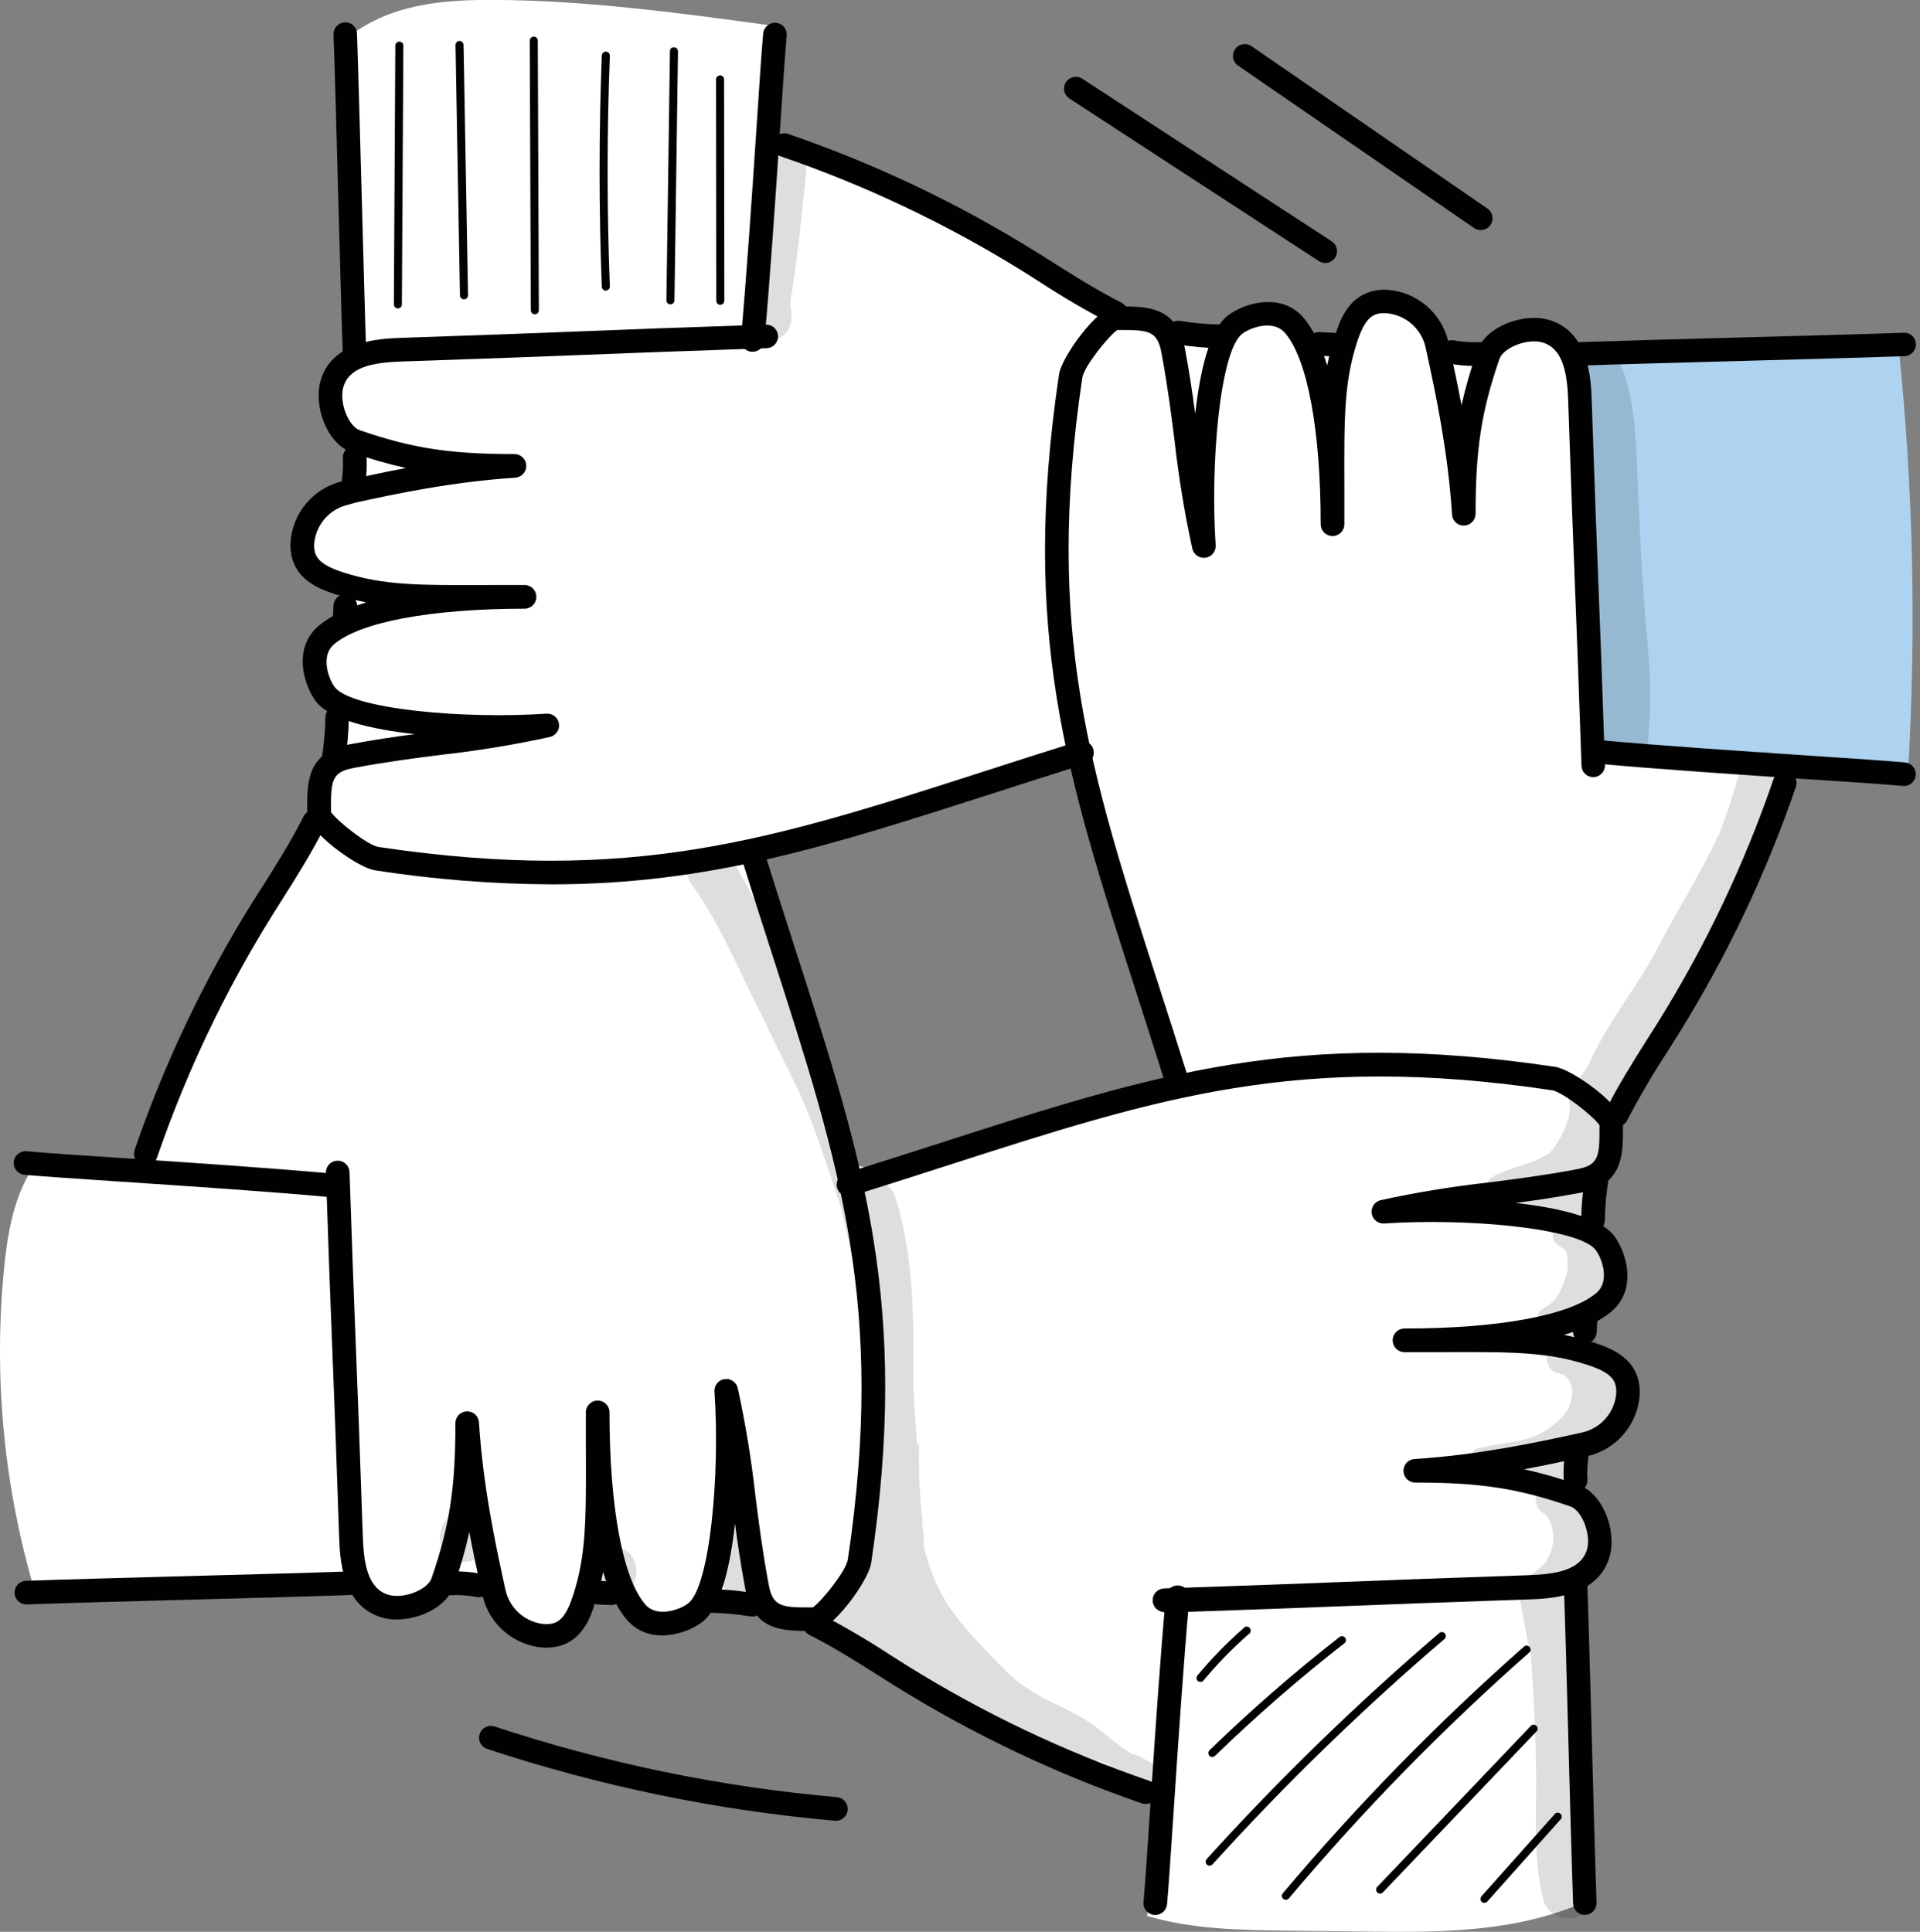 <svg width="477" height="480" viewBox="0 0 477 480" fill="none" xmlns="http://www.w3.org/2000/svg">
<rect x="0" y="0" width="477" height="480" fill="#808080" stroke="none"/>
<g clip-path="url(#clip0_206_3567)">
<path d="M394.29 334.35C392.29 331.87 393.87 328.12 396.02 325.78C398.17 323.44 401.02 321.35 401.68 318.24C402.77 313.37 398.2 309.24 394.14 306.33C394.72 300.99 395.39 295.41 398.36 290.93C399.36 289.43 400.62 288.04 401.15 286.32C402.15 283.27 400.55 280.06 400.42 275.98C422.42 253.04 433.08 221.81 442.96 192.23C434.7 191.87 426.65 188.5 418.42 189.23C416.34 189.42 414.29 189.86 412.21 189.89C407.21 189.95 402.28 187.53 396.89 187.51C392.89 155.32 395.78 122.51 390.34 90.51C389.99 88.51 389.57 86.36 388.21 84.81C387.132 83.668 385.74 82.871 384.21 82.52C381.318 81.856 378.286 82.221 375.635 83.554C372.984 84.887 370.882 87.103 369.69 89.82C365.555 89.179 361.389 88.752 357.21 88.54C356.39 82.54 351.66 76.98 345.66 76.34C339.66 75.7 333.44 81.17 334.49 86.82L322.94 85.5C323.06 84.473 322.911 83.432 322.51 82.479C322.109 81.526 321.468 80.692 320.65 80.06C318.992 78.803 316.98 78.103 314.9 78.06C310.7 77.82 306.05 79.82 304.65 83.82C300.375 83.181 296.047 82.97 291.73 83.19C288.18 79.13 282.1 77.49 276.04 77.95C250.121 59.681 221.454 45.661 191.12 36.42C190.408 26.407 190.807 16.345 192.31 6.42C169.05 3.25 145.71 0.06 122.23 -0.03C109.82 -0.03 96.73 0.97 86.01 9.6C84.029 35.988 84.417 62.501 87.17 88.82C83.48 91.29 80.8 95.47 80.83 99.91C80.86 104.35 83.99 108.77 88.35 109.63C87.684 113.553 87.506 117.543 87.82 121.51C82.49 121.88 78.26 126.37 76.06 131.25C74.44 134.82 73.83 139.53 76.66 142.25C79.25 144.72 83.39 144.3 86.51 145.65L85.67 155.1C83.637 155.877 81.871 157.225 80.584 158.98C79.297 160.736 78.543 162.825 78.413 164.998C78.284 167.171 78.783 169.335 79.852 171.232C80.921 173.128 82.514 174.676 84.44 175.69C83.657 180.083 83.273 184.538 83.29 189C79.42 193.06 77.84 199.16 78.68 205.74C59.84 230.931 45.514 259.2 36.34 289.29C26.73 289.86 17.11 290.42 7.25 291.62C3.14 298.77 1.8 307.15 0.99 315.36C-1.619 342.151 0.941 369.194 8.53 395.02L88.44 393.08C89.492 395.065 91.071 396.721 93.004 397.866C94.937 399.011 97.149 399.6 99.395 399.568C101.641 399.536 103.835 398.884 105.735 397.684C107.634 396.485 109.165 394.784 110.16 392.77C113.53 394.153 117.221 394.559 120.81 393.94C121.114 397.15 122.539 400.15 124.836 402.414C127.133 404.677 130.153 406.058 133.368 406.315C136.582 406.572 139.784 405.687 142.41 403.817C145.037 401.947 146.921 399.211 147.73 396.09L154.73 395.91C155.5 398.208 156.924 400.232 158.827 401.733C160.73 403.234 163.03 404.146 165.445 404.359C167.859 404.571 170.284 404.074 172.42 402.928C174.556 401.783 176.311 400.039 177.47 397.91C182.995 398.342 188.401 399.743 193.44 402.05C196.16 403.31 199.82 404.66 201.44 401.96C229.2 419.38 257.35 436.96 288.22 447.14C287.983 456.857 286.892 466.534 284.96 476.06C296.3 479.42 308.3 479.58 320.13 479.72L339.28 479.94C357.67 480.15 376.59 480.27 394.12 472.4C394.12 472.4 390.34 392.97 391.26 391.61C394.47 388.17 397.93 383.76 396.55 379.27C395.17 374.78 389.55 372.36 389.13 367.73C388.83 364.13 391.95 361.2 395.07 359.37C398.19 357.54 401.77 356.02 403.58 352.9C405.51 349.58 404.82 345.22 402.77 341.97C400.72 338.72 397.54 336.4 394.29 334.35ZM285.75 270.57C280.51 271.94 275.22 273.23 269.97 274.57C264.72 275.91 259.84 277.8 254.81 279.43C244.44 282.82 234.04 286.19 223.54 289.2C222.847 289.43 222.111 289.499 221.387 289.404C220.663 289.309 219.97 289.051 219.36 288.65C216.63 290.94 211.63 290.65 210.41 286.21C203.99 262.71 196.93 239.34 187.53 216.84C186.61 214.64 188.13 211.78 190.04 210.67C191.013 210.096 192.148 209.857 193.27 209.99C193.656 209.641 194.118 209.387 194.62 209.25C205.62 205.98 216.53 202.41 227.56 199.25C233.12 197.65 238.66 196.03 244.23 194.51C246.23 193.96 248.37 193.36 250.5 192.82L256.77 189.93C257.537 189.385 258.409 189.003 259.33 188.81C260.273 188.607 261.253 188.664 262.166 188.976C263.078 189.288 263.889 189.842 264.51 190.58C264.987 190.513 265.472 190.536 265.94 190.65C266.78 190.903 267.495 191.464 267.94 192.22C268.122 192.559 268.254 192.923 268.33 193.3L268.4 193.39C269.088 193.399 269.75 193.655 270.265 194.113C270.779 194.57 271.111 195.197 271.2 195.88C275.615 217.573 281.727 238.885 289.48 259.62C289.699 260.133 289.745 260.704 289.609 261.246C289.474 261.788 289.165 262.27 288.73 262.62C290.31 265.42 289.5 269.59 285.75 270.57Z" fill="white"/>
<path d="M301.18 436.57C301.05 436.573 300.92 436.549 300.799 436.499C300.679 436.449 300.57 436.374 300.48 436.28C300.3 436.094 300.199 435.844 300.199 435.585C300.199 435.326 300.3 435.076 300.48 434.89C310.783 424.906 321.612 415.479 332.92 406.65C333.127 406.542 333.366 406.511 333.594 406.56C333.822 406.61 334.026 406.738 334.169 406.922C334.313 407.106 334.388 407.335 334.381 407.568C334.373 407.802 334.285 408.025 334.13 408.2C322.872 416.982 312.093 426.362 301.84 436.3C301.661 436.468 301.426 436.564 301.18 436.57Z" fill="#010101"/>
<path d="M300.5 463.57C300.26 463.567 300.03 463.479 299.85 463.32C299.66 463.143 299.547 462.899 299.533 462.639C299.52 462.38 299.609 462.125 299.78 461.93C317.872 441.963 337.218 423.168 357.7 405.66C357.902 405.544 358.138 405.503 358.367 405.542C358.596 405.581 358.804 405.7 358.956 405.876C359.107 406.052 359.193 406.276 359.197 406.509C359.202 406.741 359.125 406.968 358.98 407.15C338.553 424.598 319.263 443.337 301.23 463.25C301.137 463.351 301.024 463.431 300.898 463.486C300.773 463.541 300.637 463.57 300.5 463.57Z" fill="#010101"/>
<path d="M319.44 472.06C319.21 472.058 318.987 471.977 318.81 471.83C318.616 471.66 318.495 471.421 318.472 471.164C318.45 470.907 318.528 470.651 318.69 470.45C337.158 448.514 357.233 427.984 378.75 409.03C378.95 408.913 379.184 408.869 379.413 408.905C379.642 408.942 379.851 409.057 380.004 409.23C380.158 409.404 380.246 409.626 380.255 409.857C380.263 410.089 380.191 410.316 380.05 410.5C358.603 429.39 338.594 449.854 320.19 471.72C320.096 471.827 319.981 471.912 319.852 471.971C319.722 472.029 319.582 472.06 319.44 472.06Z" fill="#010101"/>
<path d="M342.83 470.53C342.643 470.521 342.463 470.459 342.309 470.353C342.155 470.246 342.034 470.098 341.96 469.926C341.886 469.755 341.862 469.565 341.89 469.38C341.919 469.195 341.998 469.022 342.12 468.88L380.44 428.72C380.629 428.588 380.858 428.526 381.087 428.543C381.317 428.561 381.534 428.657 381.701 428.816C381.868 428.974 381.975 429.186 382.004 429.414C382.033 429.643 381.982 429.875 381.86 430.07L343.54 470.23C343.447 470.325 343.337 470.4 343.215 470.451C343.093 470.503 342.962 470.529 342.83 470.53Z" fill="#010101"/>
<path d="M368.77 472.82C368.53 472.817 368.3 472.729 368.12 472.57C367.932 472.395 367.818 472.153 367.803 471.896C367.788 471.639 367.873 471.386 368.04 471.19L386.12 450.91C386.193 450.78 386.295 450.668 386.417 450.583C386.54 450.497 386.68 450.44 386.827 450.416C386.974 450.391 387.125 450.4 387.268 450.442C387.412 450.483 387.544 450.556 387.655 450.655C387.767 450.755 387.855 450.878 387.913 451.015C387.97 451.153 387.997 451.302 387.989 451.451C387.982 451.6 387.942 451.745 387.871 451.877C387.8 452.008 387.701 452.122 387.58 452.21L369.5 472.49C369.408 472.592 369.295 472.675 369.17 472.731C369.044 472.788 368.908 472.818 368.77 472.82Z" fill="#010101"/>
<path d="M298.24 417.92C298.011 417.921 297.789 417.843 297.61 417.7C297.414 417.531 297.291 417.293 297.267 417.036C297.243 416.779 297.319 416.522 297.48 416.32C300.973 412.107 304.799 408.181 308.92 404.58C309.008 404.458 309.123 404.358 309.256 404.287C309.388 404.216 309.535 404.175 309.685 404.169C309.835 404.162 309.985 404.19 310.123 404.249C310.261 404.308 310.384 404.398 310.483 404.511C310.582 404.625 310.654 404.759 310.693 404.904C310.733 405.049 310.74 405.201 310.712 405.349C310.685 405.497 310.625 405.637 310.536 405.758C310.448 405.879 310.333 405.979 310.2 406.05C306.165 409.588 302.417 413.44 298.99 417.57C298.897 417.678 298.782 417.766 298.653 417.826C298.524 417.887 298.383 417.919 298.24 417.92Z" fill="#010101"/>
<path d="M98.85 76.64C98.585 76.64 98.33 76.535 98.143 76.347C97.955 76.159 97.85 75.905 97.85 75.64L98.21 11.34C98.21 11.075 98.315 10.82 98.503 10.633C98.69 10.445 98.945 10.34 99.21 10.34C99.475 10.34 99.73 10.445 99.917 10.633C100.105 10.82 100.21 11.075 100.21 11.34L99.84 75.65C99.837 75.912 99.732 76.162 99.547 76.347C99.362 76.532 99.112 76.637 98.85 76.64Z" fill="#010101"/>
<path d="M115.27 74.37C115.005 74.37 114.75 74.265 114.563 74.077C114.375 73.89 114.27 73.635 114.27 73.37L113.17 11.18C113.17 10.915 113.275 10.661 113.463 10.473C113.65 10.285 113.905 10.18 114.17 10.18C114.435 10.18 114.69 10.285 114.877 10.473C115.065 10.661 115.17 10.915 115.17 11.18L116.28 73.37C116.28 73.635 116.175 73.89 115.987 74.077C115.8 74.265 115.545 74.37 115.28 74.37H115.27Z" fill="#010101"/>
<path d="M132.88 78.1C132.615 78.1 132.36 77.995 132.173 77.807C131.985 77.62 131.88 77.365 131.88 77.1L131.61 10.1C131.61 9.835 131.715 9.58 131.903 9.393C132.09 9.205 132.345 9.1 132.61 9.1C132.875 9.1 133.13 9.205 133.317 9.393C133.505 9.58 133.61 9.835 133.61 10.1L133.87 77.1C133.87 77.365 133.765 77.62 133.577 77.807C133.39 77.995 133.135 78.1 132.87 78.1H132.88Z" fill="#010101"/>
<path d="M150.51 72.21C150.255 72.21 150.009 72.113 149.823 71.939C149.637 71.764 149.525 71.525 149.51 71.27C148.77 52.19 148.78 32.86 149.51 13.8C149.519 13.535 149.634 13.284 149.828 13.103C150.022 12.922 150.28 12.826 150.545 12.835C150.81 12.844 151.061 12.959 151.242 13.153C151.423 13.347 151.519 13.605 151.51 13.87C150.77 32.87 150.76 52.17 151.51 71.19C151.51 71.445 151.413 71.691 151.239 71.877C151.064 72.063 150.825 72.175 150.57 72.19L150.51 72.21Z" fill="#010101"/>
<path d="M166.56 75.63C166.295 75.63 166.04 75.525 165.853 75.337C165.665 75.15 165.56 74.895 165.56 74.63L166.44 12.75C166.428 12.616 166.445 12.48 166.491 12.353C166.537 12.226 166.61 12.111 166.706 12.016C166.801 11.92 166.916 11.847 167.043 11.801C167.17 11.755 167.306 11.738 167.44 11.75C167.705 11.75 167.96 11.855 168.147 12.043C168.335 12.23 168.44 12.485 168.44 12.75L167.56 74.63C167.56 74.895 167.455 75.15 167.267 75.337C167.08 75.525 166.825 75.63 166.56 75.63Z" fill="#010101"/>
<path d="M178.95 75.74C178.685 75.74 178.43 75.635 178.243 75.447C178.055 75.26 177.95 75.005 177.95 74.74L177.89 19.74C177.89 19.475 177.995 19.22 178.183 19.033C178.37 18.845 178.625 18.74 178.89 18.74C179.155 18.74 179.41 18.845 179.597 19.033C179.785 19.22 179.89 19.475 179.89 19.74L179.95 74.74C179.95 75.005 179.845 75.26 179.657 75.447C179.47 75.635 179.215 75.74 178.95 75.74Z" fill="#010101"/>
<path d="M471.68 86.1C444.639 88.886 417.437 89.794 390.27 88.82C393.47 121.88 395.803 155.003 397.27 188.19L473.96 193C476.131 157.364 475.369 121.611 471.68 86.1Z" fill="#AED3F0"/>
<g opacity="0.13">
<path d="M409.62 181.35C410.62 171.46 409.41 161.44 408.62 151.54C407.74 140.93 407.32 130.28 406.86 119.64C406.43 110.64 406.35 101.42 403.5 92.82C400.8 83.91 387.63 87.51 389.84 96.58C395.61 114.09 393.84 141.23 395.02 168.75C395.3 171.69 395.47 174.62 396.02 177.55C396.083 179.018 396.314 180.475 396.71 181.89C396.93 184.5 396.45 183.17 397.34 185.44C399.78 191.83 409.65 189.8 409.57 182.97C409.16 185.82 409.53 183.22 409.62 181.35Z" fill="#010101"/>
</g>
<g opacity="0.13">
<path d="M444.03 191.82C443.4 185.47 434.03 184.87 432.4 191.03C430.84 196.89 427.73 206.26 426.82 207.78C422.05 217.92 415.97 227.36 410.89 237.33C405.89 246.16 399.47 254.18 395.2 263.42C393.72 266.69 392.98 266.42 392.2 268.42C391.105 267.732 389.902 267.235 388.64 266.95C387.976 266.823 387.292 266.85 386.64 267.03C389.28 270.08 390.69 274.27 389.64 278.08C389.338 278.533 389.146 279.05 389.08 279.59C388.32 281.575 387.312 283.457 386.08 285.19C385.86 285.46 385.58 285.81 385.43 285.97C385.199 286.165 385 286.394 384.84 286.65H384.77C384.21 287.03 382.1 288.04 381.35 288.41C375.62 290.53 370.35 291.69 369.6 293.72C369.359 294.156 369.211 294.638 369.168 295.135C369.125 295.631 369.186 296.131 369.348 296.603C369.51 297.074 369.77 297.506 370.109 297.871C370.449 298.235 370.861 298.525 371.32 298.72C371.541 300.147 372.27 301.446 373.372 302.38C374.474 303.313 375.876 303.817 377.32 303.8C379.32 303.8 381.38 303.8 383.41 303.8C383.33 304.287 383.33 304.783 383.41 305.27C383.457 305.264 383.504 305.264 383.55 305.27C384.375 305.608 385.16 306.038 385.89 306.55C385.764 307.102 385.822 307.68 386.055 308.196C386.288 308.713 386.683 309.139 387.18 309.41C387.846 309.816 388.469 310.289 389.04 310.82C389.15 311.25 389.26 311.82 389.4 312.46C389.66 315.51 389.46 315.84 388.4 319.06C387.49 321.06 387.28 322.06 385.26 323.9C385 324.09 384.74 324.28 384.47 324.46C383.82 324.99 382.92 325.22 382.47 325.94C382.202 326.287 382.023 326.696 381.949 327.129C381.875 327.561 381.909 328.006 382.047 328.423C382.185 328.839 382.424 329.216 382.742 329.519C383.06 329.822 383.447 330.042 383.87 330.16C384.464 330.263 385.074 330.208 385.64 330C385.963 330.48 386.404 330.869 386.92 331.13C386.73 331.567 386.636 332.04 386.647 332.517C386.657 332.993 386.771 333.462 386.98 333.89C386.976 333.923 386.976 333.957 386.98 333.99L386.59 334.09C383.3 335.25 383.67 340.42 387.04 341.21C387.5 341.32 387.96 341.43 388.41 341.58H388.47C388.907 341.956 389.317 342.36 389.7 342.79C389.87 343.07 390.03 343.35 390.14 343.55C390.32 344.13 390.51 344.89 390.63 345.38C390.645 345.646 390.645 345.914 390.63 346.18C390.63 346.29 390.58 346.41 390.55 346.55C390.4 347.819 390.063 349.06 389.55 350.23C387.55 353.026 384.849 355.247 381.72 356.67C379.482 357.542 377.149 358.15 374.77 358.48C374.57 358.48 375.23 358.4 375.38 358.4C372.892 358.722 370.423 359.169 367.98 359.74C367.338 359.748 366.72 359.982 366.233 360.401C365.747 360.82 365.423 361.396 365.32 362.03C365.32 365.68 368.32 364.8 370.41 364.59C372.15 364.43 373.9 364.37 375.63 364.14C375.647 364.995 375.889 365.831 376.334 366.561C376.778 367.292 377.408 367.892 378.16 368.3C379.49 368.91 380.94 369.62 382.43 370.21C382.063 370.633 381.794 371.133 381.644 371.673C381.494 372.213 381.465 372.78 381.561 373.332C381.657 373.885 381.874 374.409 382.197 374.867C382.521 375.325 382.942 375.705 383.43 375.98L383.57 376.08L383.86 376.34C384.089 376.555 384.303 376.786 384.5 377.03C384.74 377.39 384.98 377.83 385.14 378.11C385.401 378.843 385.605 379.595 385.75 380.36C385.9 383.85 386.08 382.43 385.27 385.71C384.46 387.36 384.55 387.3 384.15 387.99C383.799 388.388 383.421 388.762 383.02 389.11C382.176 389.957 381.232 390.699 380.21 391.32C379.843 391.439 379.506 391.636 379.222 391.898C378.937 392.159 378.713 392.478 378.563 392.834C378.413 393.19 378.341 393.573 378.353 393.959C378.364 394.345 378.459 394.724 378.63 395.07C378.204 395.539 377.908 396.112 377.771 396.731C377.634 397.35 377.661 397.995 377.85 398.6C378.49 402.17 379.09 405.76 379.9 409.3C379.943 409.823 380.068 410.336 380.27 410.82C380.88 418.26 381.48 429.82 381.57 437.13C381.99 448.72 380.57 460.71 383.42 472.03C384.52 476.58 390.78 478.23 393.98 474.82C396.24 472.45 396.12 468.89 395.98 465.82C394.98 448.11 395.65 430.31 393.18 412.69C392.95 410.75 392.72 408.8 392.45 406.86C393.23 404.09 392.65 404.39 393.18 401.86C392.99 399.59 393.7 397.12 392.88 394.97C392.81 394.799 392.73 394.632 392.64 394.47C393.7 393.232 394.634 391.892 395.43 390.47C398.75 384.41 398.23 376.06 393.29 371C392.749 370.484 392.181 369.997 391.59 369.54C392.285 368.779 392.743 367.832 392.909 366.816C393.075 365.799 392.942 364.755 392.525 363.813C392.108 362.871 391.427 362.07 390.563 361.508C389.699 360.947 388.69 360.648 387.66 360.65H387.44C387.02 360.56 386.68 360.48 386.39 360.4C387.19 359.97 387.99 359.51 388.77 359.02C388.994 359.585 389.349 360.088 389.807 360.488C390.264 360.888 390.81 361.173 391.4 361.32C393.87 361.88 396.11 360.15 398.21 359.09C404.65 354.84 407 345.31 402.52 338.86C400.272 335.382 396.793 332.882 392.78 331.86C392.668 331.289 392.414 330.756 392.04 330.31C392.55 330.08 393.04 329.85 393.55 329.64C400.55 326.09 403.55 316.64 399.69 309.75C398.613 307.522 397.01 305.59 395.02 304.12C395.86 303.745 396.608 303.191 397.212 302.497C397.815 301.803 398.26 300.986 398.516 300.103C398.771 299.219 398.83 298.29 398.689 297.381C398.548 296.472 398.211 295.605 397.7 294.84C397.186 294.007 396.498 293.294 395.683 292.751C394.869 292.207 393.947 291.845 392.98 291.69C393.34 291.47 393.71 291.25 394.06 291.02C397.18 288.49 396.88 289.08 398.5 284.83C399.35 281.572 399.104 278.125 397.8 275.02C398.151 274.917 398.487 274.769 398.8 274.58C399.923 273.851 400.779 272.777 401.24 271.52C402.007 271.75 402.824 271.75 403.59 271.52C404.435 271.253 405.192 270.762 405.78 270.1C406.01 269.84 407.44 267.99 407.78 267.38C410.367 263.28 412.91 259.147 415.41 254.98C419.46 248.19 423.72 241.51 427.28 234.45C428.19 232.28 430.1 230.15 429.41 227.68C429.196 226.79 428.675 226.005 427.94 225.46C432.81 217.67 437.94 210.06 441.1 201.36C442.04 198.35 444.38 195.21 444.03 191.82Z" fill="#010101"/>
</g>
<g opacity="0.13">
<path d="M269.77 439.97C270.462 439.897 271.112 439.604 271.625 439.135C272.138 438.665 272.487 438.043 272.62 437.36L275.51 438.46C275.043 439.208 274.733 440.043 274.597 440.914C274.461 441.786 274.503 442.675 274.72 443.53L275.99 444.08C277.685 444.876 279.311 445.812 280.85 446.88C281.31 447.19 281.75 447.52 282.19 447.88C283.645 447.494 284.901 446.576 285.711 445.307C286.52 444.038 286.823 442.512 286.56 441.03C286.681 440.84 286.775 440.635 286.84 440.42C287.29 438.58 285.93 437.78 284.56 437.28C283.659 436.517 282.553 436.037 281.38 435.9C277.45 433.68 273.38 429.63 270.79 428.09C266.57 425.09 261.67 423.44 257.26 420.8C255.91 419.94 254.62 419.11 253.38 418.29C252.021 417.191 250.722 416.019 249.49 414.78C238.49 403.55 232.39 397.35 229.38 383.55C229.81 381.77 229.1 379.67 229.14 377.86C229.14 377.49 229.14 377.13 229.06 376.76C228.452 370.948 228.208 365.103 228.33 359.26C228.179 359.026 228.005 358.809 227.81 358.61C227.53 354.3 227.25 350 226.93 345.69C226.93 329.64 227.37 313.42 222.57 297.95C222.316 296.982 221.851 296.082 221.207 295.315C220.563 294.549 219.758 293.935 218.848 293.517C217.938 293.1 216.947 292.89 215.946 292.903C214.945 292.916 213.959 293.15 213.06 293.59C212.14 289.97 211.19 286.35 210.13 282.76C205.66 268.44 202.13 262.35 197.43 250.16C193.87 239.79 190.54 229.3 185.32 219.61C183.41 216.55 181.86 212.1 178.17 210.93C173.38 209.44 168.94 215.18 171.62 219.45C179.22 229.88 183.92 242.08 189.82 253.45C193.05 260.52 196.82 267.33 199.94 274.45C202.01 279.12 206.33 292.05 209.1 300.57C209.126 300.907 209.176 301.241 209.25 301.57C214.07 320.57 214.83 336.78 213.85 363C213.65 373 210.99 386.57 208.85 394.43H208.67C204.58 394.3 202.31 399.76 205.31 402.57C211.01 407.08 216.58 411.79 222.36 416.21C228.13 420.33 234.36 423.8 240.46 427.34C246.87 430.84 253.52 433.9 260.24 436.75C262.88 437.88 265.57 438.87 268.24 439.85C268.725 440.047 269.26 440.089 269.77 439.97Z" fill="#010101"/>
</g>
<g opacity="0.13">
<path d="M188.79 391.19C188.528 389.882 187.763 388.73 186.66 387.98C186.418 387.783 186.16 387.606 185.89 387.45C186.2 385.32 185.76 383.01 185.95 380.87C185.95 379.3 186.18 377.5 184.95 376.33C184.452 375.832 183.818 375.492 183.127 375.353C182.437 375.214 181.721 375.282 181.069 375.547C180.416 375.813 179.857 376.265 179.461 376.847C179.064 377.43 178.848 378.116 178.84 378.82C179.02 381.54 178.59 384.41 178.84 387.12C177.92 388.32 177.76 390.12 179.21 391.91C179.31 392.03 179.42 392.14 179.53 392.26V392.57C179.96 399.7 190.44 398.15 188.79 391.19Z" fill="#010101"/>
</g>
<g opacity="0.13">
<path d="M152.02 384.21C143.92 384.42 143.94 396.29 152.02 396.51C160.12 396.31 160.1 384.44 152.02 384.21Z" fill="#010101"/>
</g>
<g opacity="0.13">
<path d="M115.36 375.82C107.26 376.02 107.28 387.89 115.36 388.11C123.44 387.93 123.44 376.06 115.36 375.82Z" fill="#010101"/>
</g>
<g opacity="0.13">
<path d="M200.15 37.36C198.3 32.36 190.52 33.99 190.64 39.27C189.69 51.47 188.57 63.52 187.18 72.27C186.93 74.47 185.67 76.41 185.7 78.65C185.46 86.98 197.1 86.46 196.64 78.12C196.64 76.12 196.26 77.48 196.45 74.33C197.77 66.57 198.6 58.74 199.45 50.92C199.78 47.77 200.14 44.62 200.39 41.47C200.44 40.12 200.87 38.63 200.15 37.36Z" fill="#010101"/>
</g>
<path d="M292.38 271.51C291.755 271.509 291.146 271.309 290.643 270.938C290.139 270.568 289.767 270.046 289.58 269.45C287 261.19 284.5 253.45 282.11 246.01C264.9 192.59 253.54 157.3 263.11 93.01C263.77 88.58 272.85 76.15 277.11 76.15H278.29C284.9 76.15 292.43 76.09 294.41 86.72C295.51 92.64 296.28 97.87 296.94 102.83C298.16 91.83 300.57 81.98 304.94 78.48C308.7 75.48 318.07 72.4 323.72 78.82C326.28 81.73 328.22 85.93 329.72 90.82C330.225 88.25 330.893 85.715 331.72 83.23C332.94 79.47 335.43 71.7 344.61 72C348.209 72.242 351.633 73.638 354.377 75.979C357.12 78.321 359.036 81.484 359.84 85L360.33 87.25C361.11 90.86 362.11 95.45 363.09 100.69C364.109 96.166 365.391 91.705 366.93 87.33C369.12 80.97 378.57 77.7 384.77 79.47C394.86 82.37 395.27 94.47 395.44 99.58C396.2 122.09 396.64 133.46 397.09 144.82C397.54 156.18 397.98 167.57 398.74 190.1C398.756 190.873 398.467 191.621 397.936 192.183C397.404 192.744 396.673 193.074 395.9 193.1C395.517 193.112 395.135 193.048 394.777 192.912C394.419 192.776 394.091 192.571 393.812 192.308C393.533 192.045 393.309 191.73 393.153 191.38C392.996 191.03 392.91 190.653 392.9 190.27C392.14 167.76 391.7 156.39 391.25 145.02C390.8 133.65 390.36 122.27 389.6 99.75C389.38 93.02 388.44 86.59 383.18 85.09C379.48 84.02 373.5 86.34 372.51 89.21C368.03 102.21 366.59 111.57 366.59 127.66C366.588 128.423 366.289 129.155 365.757 129.701C365.226 130.248 364.502 130.567 363.74 130.59C362.978 130.623 362.234 130.351 361.671 129.836C361.109 129.32 360.774 128.602 360.74 127.84C359.74 112.06 356.56 97.29 354.64 88.47L354.15 86.2C353.615 83.923 352.362 81.879 350.576 80.37C348.789 78.86 346.564 77.966 344.23 77.82C341.15 77.7 339.17 78.82 337.15 84.99C333.89 94.99 333.93 103.84 333.99 121.37C333.99 124.11 333.99 127.05 333.99 130.25C333.99 131.03 333.68 131.778 333.129 132.329C332.577 132.88 331.83 133.19 331.05 133.19C330.27 133.19 329.522 132.88 328.971 132.329C328.42 131.778 328.11 131.03 328.11 130.25C328.11 106.81 324.78 89.02 319.19 82.67C316.19 79.26 310.34 81.53 308.52 83.01C303.16 87.35 300.63 114.81 302.02 135.53C302.055 136.259 301.818 136.976 301.354 137.54C300.89 138.103 300.233 138.475 299.51 138.581C298.788 138.687 298.052 138.52 297.446 138.113C296.839 137.707 296.406 137.089 296.23 136.38C294.3 127.525 292.828 118.577 291.82 109.57C290.97 102.88 290.09 95.96 288.57 87.76C287.57 82.2 285.37 81.99 278.24 81.99H277.59C275.35 83.51 269.29 91.12 268.89 93.84C259.51 156.84 270.72 191.58 287.67 244.21C290.06 251.64 292.57 259.42 295.16 267.7C295.274 268.068 295.315 268.454 295.28 268.838C295.245 269.221 295.135 269.594 294.956 269.935C294.777 270.276 294.532 270.578 294.236 270.824C293.94 271.071 293.598 271.256 293.23 271.37C292.956 271.462 292.669 271.509 292.38 271.51Z" fill="#010101"/>
<path d="M287.02 475.82H286.74C285.964 475.747 285.25 475.368 284.753 474.768C284.256 474.168 284.018 473.396 284.09 472.62C284.46 468.56 285.09 459.51 285.76 449.04C286.88 432.26 288.27 411.37 289.65 396.6C289.722 395.826 290.098 395.111 290.696 394.614C291.294 394.117 292.066 393.878 292.84 393.95C293.614 394.022 294.329 394.398 294.826 394.996C295.323 395.594 295.562 396.366 295.49 397.14C294.13 411.84 292.74 432.68 291.62 449.43C290.89 460.38 290.32 469.02 289.94 473.16C289.873 473.888 289.536 474.564 288.996 475.056C288.455 475.548 287.751 475.821 287.02 475.82Z" fill="#010101"/>
<path d="M401.62 279.98C401.119 279.98 400.627 279.852 400.19 279.608C399.753 279.364 399.385 279.013 399.122 278.587C398.859 278.161 398.708 277.676 398.685 277.176C398.662 276.676 398.767 276.178 398.99 275.73C401.99 269.73 405.72 263.8 409.34 258.06C410.19 256.71 411.05 255.37 411.88 254.06C423.691 235.094 433.316 214.852 440.57 193.72C440.683 193.341 440.872 192.989 441.125 192.685C441.378 192.38 441.689 192.13 442.041 191.949C442.393 191.768 442.777 191.66 443.172 191.631C443.567 191.602 443.963 191.653 444.337 191.781C444.711 191.909 445.056 192.111 445.35 192.376C445.645 192.64 445.883 192.961 446.05 193.319C446.218 193.678 446.311 194.066 446.325 194.461C446.338 194.857 446.272 195.251 446.13 195.62C438.731 217.174 428.912 237.819 416.86 257.16L414.31 261.23C410.672 266.775 407.315 272.499 404.25 278.38C403.997 278.859 403.619 279.261 403.156 279.543C402.693 279.825 402.162 279.976 401.62 279.98Z" fill="#010101"/>
<path d="M393.75 475.82C392.99 475.82 392.259 475.526 391.713 474.997C391.166 474.469 390.846 473.75 390.82 472.99C390.45 462.47 390.04 447.36 389.65 432.74C389.26 418.12 388.85 403.02 388.48 392.53C388.464 391.759 388.751 391.012 389.281 390.451C389.81 389.889 390.539 389.559 391.31 389.53C391.693 389.517 392.076 389.58 392.434 389.715C392.793 389.85 393.122 390.056 393.401 390.319C393.68 390.582 393.904 390.898 394.06 391.248C394.216 391.599 394.301 391.977 394.31 392.36C394.68 402.87 395.09 417.99 395.48 432.61C395.87 447.23 396.28 462.32 396.64 472.81C396.656 473.581 396.369 474.328 395.839 474.889C395.31 475.451 394.581 475.781 393.81 475.81L393.75 475.82Z" fill="#010101"/>
<path d="M391.44 370.75C390.692 370.749 389.973 370.463 389.429 369.95C388.884 369.437 388.556 368.736 388.51 367.99C388.339 365.235 388.521 362.469 389.05 359.76C389.107 359.365 389.243 358.985 389.451 358.645C389.659 358.304 389.935 358.009 390.26 357.778C390.586 357.548 390.955 357.385 391.346 357.302C391.736 357.219 392.139 357.215 392.531 357.293C392.923 357.371 393.294 357.527 393.624 357.753C393.953 357.979 394.232 358.269 394.446 358.607C394.659 358.944 394.801 359.322 394.864 359.716C394.926 360.11 394.908 360.513 394.81 360.9C394.378 363.116 394.231 365.377 394.37 367.63C394.394 368.015 394.342 368.401 394.217 368.766C394.092 369.131 393.896 369.467 393.641 369.756C393.385 370.045 393.075 370.281 392.728 370.449C392.382 370.618 392.005 370.717 391.62 370.74L391.44 370.75Z" fill="#010101"/>
<path d="M393.75 333.82H393.61C393.225 333.802 392.848 333.708 392.499 333.544C392.15 333.38 391.837 333.149 391.578 332.864C391.319 332.579 391.119 332.245 390.989 331.882C390.858 331.52 390.801 331.135 390.82 330.75L390.98 327.25C390.993 326.862 391.083 326.481 391.246 326.129C391.409 325.778 391.641 325.462 391.928 325.202C392.216 324.941 392.553 324.742 392.919 324.614C393.285 324.487 393.673 324.434 394.06 324.46C394.836 324.499 395.566 324.844 396.089 325.419C396.612 325.994 396.885 326.753 396.85 327.53L396.68 331.03C396.644 331.783 396.32 332.492 395.774 333.012C395.228 333.531 394.503 333.821 393.75 333.82Z" fill="#010101"/>
<path d="M395.77 306.06H395.72C395.333 306.054 394.951 305.971 394.596 305.816C394.241 305.662 393.92 305.439 393.652 305.16C393.383 304.881 393.173 304.552 393.032 304.192C392.891 303.832 392.822 303.447 392.83 303.06C392.893 299.347 393.227 295.644 393.83 291.98C393.963 291.211 394.395 290.526 395.033 290.076C395.671 289.626 396.461 289.447 397.23 289.58C397.999 289.713 398.684 290.145 399.134 290.783C399.584 291.421 399.763 292.211 399.63 292.98C399.069 296.356 398.761 299.768 398.71 303.19C398.694 303.958 398.377 304.69 397.827 305.227C397.277 305.764 396.538 306.063 395.77 306.06Z" fill="#010101"/>
<path d="M136.93 219.74C122.274 219.663 107.643 218.496 93.16 216.25C88.74 215.59 76.31 206.52 76.31 202.25V201.06C76.31 194.43 76.25 186.92 86.88 184.94C92.8 183.84 98.03 183.07 102.99 182.41C91.99 181.19 82.14 178.78 78.64 174.46C75.64 170.7 72.56 161.33 78.98 155.68C81.89 153.12 86.09 151.18 90.98 149.68C88.412 149.166 85.877 148.498 83.39 147.68C79.63 146.45 71.8 143.91 72.16 134.78C72.404 131.182 73.8 127.758 76.141 125.015C78.483 122.272 81.645 120.356 85.16 119.55L87.4 119.07C91.01 118.28 95.61 117.28 100.86 116.3C96.335 115.286 91.873 114.003 87.5 112.46C81.14 110.27 77.87 100.82 79.64 94.62C82.53 84.53 94.64 84.13 99.75 83.95C122.3 83.19 133.67 82.75 145.06 82.3C156.45 81.85 167.79 81.41 190.27 80.66C190.655 80.647 191.038 80.71 191.399 80.845C191.759 80.98 192.09 81.185 192.371 81.448C192.652 81.71 192.879 82.026 193.039 82.376C193.198 82.727 193.287 83.105 193.3 83.49C193.313 83.875 193.25 84.258 193.115 84.619C192.98 84.979 192.775 85.31 192.512 85.591C192.25 85.873 191.934 86.099 191.584 86.259C191.233 86.418 190.855 86.507 190.47 86.52C168 87.28 156.63 87.73 145.29 88.17C133.95 88.61 122.51 89.06 99.95 89.82C92.18 90.08 86.71 91.28 85.29 96.24C84.23 99.94 86.54 105.92 89.41 106.91C102.41 111.39 111.77 112.83 127.86 112.83C128.614 112.844 129.334 113.148 129.871 113.679C130.407 114.209 130.72 114.925 130.743 115.679C130.766 116.434 130.498 117.168 129.995 117.73C129.492 118.292 128.792 118.64 128.04 118.7C112.24 119.7 97.47 122.88 88.65 124.81L86.44 125.42C84.195 125.942 82.173 127.164 80.667 128.909C79.161 130.654 78.248 132.832 78.06 135.13C77.94 138.24 79.06 140.19 85.23 142.21C95.28 145.47 104.07 145.44 121.63 145.37H130.49C131.239 145.414 131.943 145.742 132.457 146.288C132.972 146.833 133.259 147.555 133.259 148.305C133.259 149.055 132.972 149.777 132.457 150.322C131.943 150.868 131.239 151.196 130.49 151.24C107.04 151.24 89.26 154.58 82.91 160.16C79.5 163.16 81.77 169.01 83.25 170.83C87.59 176.19 115.05 178.74 135.77 177.33C136.508 177.275 137.239 177.502 137.815 177.967C138.39 178.431 138.768 179.097 138.87 179.83C138.977 180.561 138.804 181.305 138.388 181.915C137.971 182.524 137.34 182.954 136.62 183.12C127.766 185.055 118.817 186.527 109.81 187.53C103.12 188.38 96.2 189.26 88 190.79C82.44 191.79 82.2 193.94 82.23 201.11V201.77C83.75 204 91.36 210.06 94.08 210.46C157.08 219.84 191.82 208.64 244.45 191.68C251.88 189.29 259.66 186.78 267.93 184.2C268.673 183.968 269.477 184.04 270.166 184.401C270.855 184.762 271.373 185.382 271.605 186.125C271.837 186.868 271.765 187.672 271.404 188.361C271.043 189.05 270.423 189.568 269.68 189.8C261.43 192.38 253.68 194.88 246.25 197.27C206.22 210.13 176.38 219.74 136.93 219.74Z" fill="#010101"/>
<path d="M473.08 195.29H472.81C468.74 194.92 459.69 194.29 449.2 193.62C432.43 192.5 411.55 191.11 396.79 189.74C396.394 189.72 396.006 189.62 395.65 189.447C395.294 189.273 394.976 189.029 394.716 188.73C394.457 188.43 394.26 188.081 394.139 187.704C394.018 187.326 393.974 186.928 394.01 186.533C394.047 186.139 394.163 185.755 394.351 185.407C394.539 185.058 394.796 184.751 395.106 184.504C395.417 184.257 395.773 184.075 396.156 183.97C396.538 183.864 396.937 183.837 397.33 183.89C412.02 185.26 432.85 186.64 449.59 187.76C460.59 188.49 469.21 189.07 473.35 189.45C474.09 189.535 474.77 189.898 475.253 190.465C475.736 191.033 475.985 191.762 475.951 192.506C475.917 193.25 475.601 193.954 475.068 194.474C474.535 194.994 473.825 195.293 473.08 195.31V195.29Z" fill="#010101"/>
<path d="M277.23 80.68C276.778 80.68 276.333 80.573 275.93 80.37C269.863 77.216 263.959 73.758 258.24 70.01C256.89 69.16 255.55 68.31 254.24 67.48C235.266 55.68 215.017 46.065 193.88 38.82C193.144 38.568 192.538 38.034 192.196 37.336C191.854 36.637 191.803 35.831 192.055 35.095C192.307 34.359 192.841 33.753 193.539 33.411C194.238 33.069 195.044 33.018 195.78 33.27C217.334 40.666 237.979 50.481 257.32 62.53L261.37 65.07C266.99 68.62 272.8 72.29 278.54 75.15C279.135 75.442 279.614 75.928 279.898 76.528C280.181 77.128 280.253 77.806 280.1 78.452C279.948 79.098 279.582 79.673 279.06 80.083C278.539 80.493 277.893 80.714 277.23 80.71V80.68Z" fill="#010101"/>
<path d="M392.63 90.88C391.879 90.853 391.167 90.538 390.64 90.002C390.113 89.466 389.812 88.749 389.798 87.997C389.784 87.246 390.058 86.517 390.564 85.962C391.071 85.406 391.77 85.066 392.52 85.01C403.01 84.65 418.08 84.24 432.65 83.85C447.22 83.46 462.46 83.05 472.98 82.68C473.365 82.661 473.749 82.72 474.111 82.853C474.472 82.987 474.803 83.192 475.083 83.456C475.363 83.72 475.587 84.038 475.741 84.391C475.895 84.744 475.976 85.125 475.98 85.51C475.996 86.281 475.709 87.028 475.179 87.589C474.65 88.151 473.921 88.481 473.15 88.51C462.61 88.87 447.45 89.28 432.78 89.68C418.11 90.08 403.16 90.47 392.7 90.84L392.63 90.88Z" fill="#010101"/>
<path d="M366.17 90.92C364.082 90.922 361.998 90.718 359.95 90.31C359.22 90.125 358.59 89.667 358.187 89.031C357.785 88.394 357.643 87.628 357.789 86.889C357.935 86.151 358.359 85.497 358.973 85.062C359.587 84.626 360.345 84.443 361.09 84.55C363.302 84.986 365.56 85.134 367.81 84.99C368.207 84.944 368.608 84.979 368.991 85.093C369.374 85.207 369.729 85.397 370.036 85.653C370.342 85.909 370.593 86.225 370.774 86.581C370.954 86.937 371.06 87.326 371.085 87.725C371.11 88.123 371.054 88.523 370.92 88.899C370.786 89.275 370.576 89.62 370.304 89.912C370.033 90.204 369.704 90.438 369.339 90.6C368.974 90.761 368.579 90.846 368.18 90.85C367.51 90.9 366.84 90.92 366.17 90.92Z" fill="#010101"/>
<path d="M331.09 88.55H330.94L327.44 88.38C326.68 88.318 325.974 87.963 325.47 87.39C324.967 86.817 324.706 86.071 324.742 85.31C324.778 84.548 325.109 83.83 325.665 83.308C326.221 82.785 326.957 82.499 327.72 82.51L331.21 82.68C331.96 82.737 332.66 83.08 333.165 83.637C333.67 84.195 333.942 84.924 333.926 85.677C333.909 86.429 333.605 87.146 333.075 87.68C332.546 88.215 331.832 88.526 331.08 88.55H331.09Z" fill="#010101"/>
<path d="M303.31 86.53C299.597 86.472 295.893 86.138 292.23 85.53C291.462 85.397 290.779 84.965 290.329 84.329C289.88 83.692 289.702 82.903 289.835 82.135C289.968 81.367 290.4 80.683 291.036 80.234C291.673 79.785 292.462 79.607 293.23 79.74C296.606 80.294 300.019 80.598 303.44 80.65C304.189 80.7 304.89 81.034 305.401 81.584C305.911 82.134 306.192 82.858 306.185 83.609C306.179 84.359 305.886 85.079 305.366 85.62C304.846 86.161 304.139 86.483 303.39 86.52L303.31 86.53Z" fill="#010101"/>
<path d="M135.69 409.4H135.09C131.491 409.159 128.065 407.764 125.322 405.423C122.578 403.081 120.663 399.917 119.86 396.4L119.37 394.13C118.58 390.53 117.58 385.95 116.6 380.7C115.589 385.23 114.307 389.694 112.76 394.07C110.57 400.42 101.13 403.7 94.93 401.93C84.83 399.03 84.43 386.93 84.26 381.82C83.5 359.35 83.06 347.99 82.61 336.64C82.16 325.29 81.72 313.87 80.96 291.3C80.97 290.544 81.271 289.822 81.799 289.282C82.328 288.742 83.044 288.427 83.8 288.401C84.555 288.375 85.291 288.641 85.855 289.144C86.419 289.646 86.769 290.347 86.83 291.1C87.59 313.65 88.03 325.02 88.48 336.41C88.93 347.8 89.37 359.14 90.13 381.62C90.35 388.35 91.29 394.77 96.55 396.28C100.25 397.35 106.23 395.03 107.21 392.15C111.7 379.15 113.14 369.8 113.14 353.71C113.116 352.933 113.402 352.178 113.935 351.612C114.467 351.045 115.203 350.714 115.98 350.69C116.757 350.666 117.512 350.952 118.078 351.485C118.645 352.017 118.976 352.753 119 353.53C120 369.3 123.18 384.07 125.1 392.88L125.6 395.17C126.124 397.416 127.348 399.438 129.094 400.944C130.841 402.45 133.021 403.363 135.32 403.55C138.38 403.66 140.38 402.6 142.39 396.37C145.65 386.37 145.62 377.53 145.55 359.99C145.55 357.26 145.55 354.31 145.55 351.12C145.527 350.72 145.585 350.32 145.722 349.943C145.859 349.567 146.072 349.223 146.346 348.931C146.621 348.64 146.953 348.408 147.32 348.249C147.688 348.09 148.084 348.009 148.485 348.009C148.885 348.009 149.282 348.09 149.65 348.249C150.017 348.408 150.349 348.64 150.624 348.931C150.898 349.223 151.111 349.567 151.248 349.943C151.385 350.32 151.443 350.72 151.42 351.12C151.42 374.56 154.76 392.35 160.34 398.7C163.34 402.11 169.19 399.84 171.02 398.36C176.37 394.02 178.91 366.56 177.51 345.84C177.44 345.093 177.659 344.347 178.123 343.756C178.586 343.166 179.259 342.776 180.002 342.667C180.744 342.558 181.501 342.738 182.114 343.17C182.728 343.603 183.152 344.254 183.3 344.99C185.229 353.851 186.695 362.806 187.69 371.82C188.54 378.51 189.42 385.43 190.95 393.62C191.95 399.19 194.11 399.42 201.27 399.4H201.93C204.17 397.88 210.22 390.26 210.63 387.55C220 324.55 208.8 289.81 191.85 237.18C189.45 229.75 186.95 221.96 184.36 213.69C184.158 212.955 184.249 212.17 184.615 211.501C184.98 210.832 185.591 210.331 186.319 210.104C187.047 209.877 187.835 209.941 188.516 210.284C189.197 210.626 189.718 211.22 189.97 211.94C192.55 220.19 195.05 227.94 197.43 235.38C214.64 288.79 226.01 324.08 216.43 388.38C215.78 392.8 206.7 405.24 202.43 405.24H201.25C194.62 405.24 187.11 405.3 185.13 394.67C184.02 388.75 183.26 383.51 182.6 378.56C181.38 389.56 178.97 399.41 174.6 402.91C170.84 405.96 161.48 408.99 155.83 402.57C153.27 399.66 151.32 395.45 149.83 390.57C149.327 393.14 148.659 395.676 147.83 398.16C146.79 401.82 144.33 409.4 135.69 409.4Z" fill="#010101"/>
<path d="M186.98 87.41H186.71C186.326 87.376 185.952 87.267 185.611 87.088C185.269 86.909 184.967 86.664 184.72 86.367C184.474 86.071 184.289 85.728 184.175 85.36C184.062 84.991 184.023 84.604 184.06 84.22C185.42 69.52 186.81 48.68 187.93 31.93C188.65 20.93 189.23 12.34 189.61 8.2C189.712 7.45 190.1 6.769 190.692 6.298C191.284 5.826 192.035 5.601 192.788 5.67C193.542 5.738 194.24 6.094 194.738 6.664C195.235 7.234 195.494 7.974 195.46 8.73C195.08 12.8 194.46 21.84 193.78 32.32C192.67 49.1 191.27 69.99 189.9 84.76C189.828 85.485 189.49 86.157 188.95 86.647C188.411 87.137 187.709 87.409 186.98 87.41Z" fill="#010101"/>
<path d="M36.2 289.63C35.861 289.633 35.523 289.583 35.2 289.48C34.474 289.214 33.881 288.672 33.552 287.972C33.222 287.271 33.182 286.47 33.44 285.74C40.84 264.191 50.656 243.55 62.7 224.21C63.54 222.877 64.39 221.543 65.25 220.21C68.8 214.59 72.46 208.77 75.32 203.03C75.484 202.671 75.718 202.348 76.009 202.081C76.299 201.814 76.641 201.609 77.013 201.477C77.385 201.345 77.78 201.289 78.174 201.313C78.568 201.337 78.953 201.44 79.307 201.616C79.66 201.792 79.974 202.038 80.231 202.338C80.487 202.638 80.681 202.986 80.799 203.363C80.918 203.739 80.96 204.136 80.922 204.529C80.885 204.922 80.768 205.303 80.58 205.65C77.58 211.65 73.84 217.6 70.21 223.34L67.69 227.34C55.874 246.304 46.246 266.547 38.99 287.68C38.788 288.257 38.411 288.756 37.91 289.106C37.409 289.455 36.811 289.639 36.2 289.63Z" fill="#010101"/>
<path d="M88.13 91.82C87.369 91.823 86.637 91.529 86.09 91C85.543 90.472 85.224 89.75 85.2 88.99C84.83 78.48 84.42 63.36 84.03 48.74C83.64 34.12 83.23 19.02 82.86 8.54C82.844 7.769 83.131 7.022 83.661 6.461C84.19 5.899 84.919 5.569 85.69 5.54C86.074 5.525 86.457 5.587 86.816 5.722C87.175 5.857 87.504 6.062 87.784 6.326C88.063 6.589 88.287 6.906 88.443 7.257C88.598 7.608 88.682 7.986 88.69 8.37C89.06 18.88 89.46 34 89.86 48.62C90.26 63.24 90.66 78.34 91.02 88.82C91.039 89.592 90.752 90.34 90.222 90.902C89.692 91.464 88.962 91.794 88.19 91.82H88.13Z" fill="#010101"/>
<path d="M87.62 123.94C87.429 123.943 87.238 123.926 87.05 123.89C86.287 123.738 85.615 123.289 85.182 122.642C84.749 121.996 84.59 121.204 84.74 120.44C85.171 118.224 85.319 115.963 85.18 113.71C85.173 112.957 85.454 112.231 85.967 111.679C86.479 111.128 87.183 110.794 87.935 110.747C88.686 110.7 89.427 110.942 90.004 111.424C90.582 111.907 90.953 112.592 91.04 113.34C91.21 116.095 91.029 118.861 90.5 121.57C90.368 122.237 90.009 122.838 89.484 123.27C88.959 123.702 88.3 123.939 87.62 123.94Z" fill="#010101"/>
<path d="M85.63 156.87H85.49C84.717 156.831 83.991 156.489 83.469 155.918C82.946 155.347 82.67 154.593 82.7 153.82L82.86 150.33C82.922 149.57 83.277 148.864 83.85 148.36C84.422 147.857 85.169 147.596 85.93 147.632C86.692 147.668 87.41 147.999 87.932 148.555C88.455 149.111 88.741 149.847 88.73 150.61L88.56 154.1C88.517 154.848 88.189 155.552 87.645 156.066C87.1 156.581 86.379 156.869 85.63 156.87Z" fill="#010101"/>
<path d="M82.83 191.82C82.67 191.83 82.51 191.83 82.35 191.82C81.588 191.678 80.911 191.247 80.46 190.617C80.009 189.987 79.819 189.207 79.93 188.44C80.487 185.064 80.794 181.651 80.85 178.23C80.861 177.46 81.174 176.725 81.722 176.184C82.27 175.643 83.01 175.34 83.78 175.34C84.167 175.345 84.55 175.427 84.905 175.581C85.261 175.735 85.582 175.958 85.851 176.237C86.12 176.516 86.331 176.845 86.471 177.206C86.612 177.567 86.679 177.953 86.67 178.34C86.612 182.053 86.278 185.757 85.67 189.42C85.547 190.087 85.197 190.691 84.68 191.128C84.162 191.566 83.508 191.81 82.83 191.82Z" fill="#010101"/>
<path d="M289.19 400.56C288.439 400.531 287.728 400.215 287.203 399.678C286.677 399.141 286.377 398.424 286.364 397.672C286.352 396.921 286.627 396.193 287.134 395.639C287.641 395.084 288.341 394.745 289.09 394.69C311.6 393.93 322.97 393.49 334.33 393.05C345.69 392.61 357.08 392.16 379.61 391.4C386.34 391.17 392.76 390.24 394.27 384.98C395.33 381.28 393.02 375.3 390.14 374.31C377.14 369.82 367.79 368.38 351.7 368.38C350.923 368.404 350.168 368.118 349.602 367.585C349.035 367.053 348.704 366.317 348.68 365.54C348.656 364.763 348.942 364.008 349.475 363.442C350.007 362.875 350.743 362.544 351.52 362.52C367.3 361.52 382.06 358.34 390.88 356.42L393.16 355.92C395.406 355.396 397.428 354.172 398.934 352.426C400.44 350.679 401.352 348.499 401.54 346.2C401.66 343.1 400.54 341.15 394.37 339.13C384.32 335.87 375.53 335.9 357.97 335.97H349.11C348.71 335.993 348.31 335.935 347.933 335.798C347.557 335.661 347.213 335.448 346.921 335.174C346.63 334.899 346.398 334.567 346.239 334.2C346.08 333.832 345.999 333.435 345.999 333.035C345.999 332.634 346.08 332.238 346.239 331.87C346.398 331.503 346.63 331.171 346.921 330.896C347.213 330.621 347.557 330.409 347.933 330.272C348.31 330.135 348.71 330.077 349.11 330.1C372.55 330.1 390.34 326.76 396.69 321.18C400.1 318.18 397.83 312.33 396.35 310.5C392.01 305.15 364.56 302.61 343.83 304.01C343.101 304.045 342.384 303.808 341.82 303.344C341.257 302.88 340.885 302.223 340.779 301.5C340.673 300.778 340.84 300.042 341.247 299.436C341.653 298.829 342.271 298.396 342.98 298.22C351.834 296.289 360.783 294.82 369.79 293.82C376.48 292.97 383.4 292.09 391.59 290.56C397.16 289.56 397.4 287.41 397.37 280.24V279.58C395.84 277.34 388.23 271.29 385.52 270.89C322.52 261.51 287.78 272.71 235.15 289.67C227.72 292.06 219.93 294.57 211.66 297.15C210.917 297.382 210.113 297.31 209.424 296.949C208.735 296.588 208.217 295.968 207.985 295.225C207.753 294.482 207.825 293.678 208.186 292.989C208.547 292.3 209.167 291.782 209.91 291.55C218.17 288.97 225.91 286.46 233.35 284.08C286.76 266.87 322.05 255.5 386.35 265.08C390.77 265.74 403.21 274.81 403.21 279.08V280.26C403.21 286.89 403.27 294.4 392.64 296.38C386.72 297.49 381.49 298.25 376.53 298.91C387.53 300.13 397.38 302.54 400.88 306.91C403.88 310.67 406.96 320.04 400.54 325.69C397.63 328.25 393.42 330.19 388.54 331.69C391.112 332.199 393.65 332.867 396.14 333.69C399.9 334.91 407.73 337.45 407.37 346.59C407.127 350.187 405.731 353.611 403.39 356.352C401.048 359.094 397.885 361.008 394.37 361.81L392.11 362.31C388.5 363.09 383.92 364.09 378.67 365.07C383.198 366.086 387.663 367.368 392.04 368.91C398.39 371.1 401.67 380.54 399.9 386.74C397 396.84 384.9 397.24 379.79 397.41C357.28 398.17 345.91 398.62 334.54 399.06C323.17 399.5 311.79 399.95 289.27 400.71L289.19 400.56Z" fill="#010101"/>
<path d="M82.5 297.48H82.22C67.52 296.11 46.68 294.72 29.93 293.61C18.93 292.88 10.34 292.3 6.2 291.92C5.804 291.9 5.416 291.8 5.06 291.627C4.704 291.453 4.386 291.209 4.126 290.91C3.867 290.61 3.67 290.261 3.549 289.884C3.427 289.506 3.384 289.108 3.42 288.713C3.457 288.319 3.572 287.935 3.761 287.587C3.949 287.238 4.206 286.931 4.516 286.684C4.826 286.437 5.183 286.255 5.565 286.15C5.948 286.044 6.347 286.017 6.74 286.07C10.8 286.45 19.85 287.07 30.32 287.75C47.1 288.87 67.99 290.26 82.76 291.63C83.499 291.715 84.179 292.077 84.662 292.643C85.145 293.209 85.396 293.938 85.363 294.681C85.33 295.425 85.016 296.128 84.485 296.65C83.953 297.171 83.244 297.471 82.5 297.49V297.48Z" fill="#010101"/>
<path d="M284.72 448.26C284.38 448.265 284.042 448.211 283.72 448.1C262.183 440.693 241.555 430.871 222.23 418.82L218.16 416.26C212.55 412.72 206.74 409.05 201 406.2C200.33 405.837 199.828 405.227 199.599 404.501C199.369 403.774 199.431 402.987 199.771 402.305C200.11 401.623 200.701 401.1 201.42 400.845C202.138 400.59 202.927 400.624 203.62 400.94C209.682 404.096 215.583 407.554 221.3 411.3C222.65 412.15 223.99 413 225.3 413.83C244.263 425.648 264.506 435.276 285.64 442.53C286.307 442.751 286.872 443.205 287.233 443.808C287.593 444.411 287.725 445.124 287.604 445.816C287.482 446.509 287.116 447.134 286.572 447.579C286.028 448.024 285.343 448.259 284.64 448.24L284.72 448.26Z" fill="#010101"/>
<path d="M6.44 398.66C5.689 398.631 4.978 398.315 4.453 397.778C3.927 397.241 3.627 396.524 3.614 395.772C3.602 395.021 3.877 394.293 4.384 393.739C4.891 393.184 5.591 392.845 6.34 392.79C16.86 392.42 31.97 392.02 46.59 391.62C61.21 391.22 76.31 390.83 86.8 390.46H86.9C87.651 390.489 88.362 390.805 88.887 391.342C89.413 391.879 89.713 392.596 89.726 393.348C89.738 394.099 89.463 394.827 88.956 395.381C88.449 395.936 87.749 396.275 87 396.33C76.49 396.69 61.37 397.1 46.75 397.49C32.13 397.88 17.04 398.29 6.55 398.66H6.44Z" fill="#010101"/>
<path d="M119.03 396.82C118.834 396.841 118.636 396.841 118.44 396.82C116.224 396.389 113.963 396.241 111.71 396.38C111.325 396.409 110.938 396.36 110.572 396.237C110.206 396.114 109.869 395.919 109.579 395.664C109.289 395.409 109.053 395.098 108.885 394.751C108.717 394.403 108.62 394.026 108.6 393.64C108.551 392.863 108.811 392.098 109.325 391.514C109.839 390.929 110.563 390.571 111.34 390.52C114.095 390.349 116.861 390.531 119.57 391.06C120.281 391.206 120.913 391.609 121.344 392.193C121.776 392.777 121.976 393.499 121.906 394.222C121.837 394.944 121.503 395.615 120.968 396.106C120.433 396.597 119.736 396.873 119.01 396.88L119.03 396.82Z" fill="#010101"/>
<path d="M151.96 398.82H151.82L148.32 398.66C147.56 398.598 146.854 398.243 146.35 397.67C145.847 397.097 145.586 396.351 145.622 395.59C145.658 394.828 145.989 394.11 146.545 393.588C147.101 393.065 147.837 392.779 148.6 392.79L152.09 392.96C152.84 393.017 153.54 393.36 154.045 393.917C154.55 394.475 154.822 395.205 154.806 395.957C154.789 396.709 154.485 397.426 153.955 397.96C153.426 398.495 152.712 398.806 151.96 398.83V398.82Z" fill="#010101"/>
<path d="M186.88 401.63C186.72 401.644 186.56 401.644 186.4 401.63C183.024 401.077 179.611 400.773 176.19 400.72C175.41 400.72 174.662 400.41 174.111 399.859C173.56 399.307 173.25 398.56 173.25 397.78C173.25 397 173.56 396.252 174.111 395.701C174.662 395.15 175.41 394.84 176.19 394.84H176.24C179.953 394.898 183.657 395.232 187.32 395.84C188.06 395.945 188.731 396.329 189.197 396.913C189.663 397.497 189.889 398.237 189.827 398.981C189.766 399.726 189.423 400.419 188.867 400.919C188.312 401.418 187.587 401.687 186.84 401.67L186.88 401.63Z" fill="#010101"/>
<path d="M329.27 65.35C328.703 65.348 328.148 65.185 327.67 64.88L265.67 24.47C265.348 24.259 265.07 23.987 264.853 23.669C264.636 23.351 264.483 22.993 264.404 22.616C264.245 21.855 264.394 21.061 264.82 20.41C265.246 19.759 265.913 19.304 266.674 19.144C267.435 18.985 268.229 19.134 268.88 19.56L330.83 59.96C331.362 60.304 331.768 60.812 331.988 61.407C332.207 62.002 332.227 62.651 332.046 63.259C331.865 63.866 331.491 64.398 330.981 64.775C330.472 65.152 329.854 65.354 329.22 65.35H329.27Z" fill="#010101"/>
<path d="M367.86 57.17C367.267 57.169 366.688 56.987 366.2 56.65L307.69 16.38C307.354 16.169 307.065 15.893 306.839 15.567C306.613 15.241 306.455 14.873 306.375 14.485C306.295 14.097 306.294 13.697 306.373 13.308C306.451 12.919 306.607 12.551 306.832 12.224C307.057 11.898 307.345 11.62 307.68 11.408C308.015 11.195 308.389 11.053 308.78 10.989C309.171 10.925 309.571 10.941 309.956 11.036C310.341 11.13 310.703 11.302 311.02 11.54L369.53 51.82C370.048 52.174 370.44 52.685 370.646 53.278C370.852 53.871 370.862 54.514 370.675 55.113C370.488 55.712 370.114 56.236 369.607 56.606C369.1 56.976 368.488 57.174 367.86 57.17Z" fill="#010101"/>
<path d="M207.75 452.41H207.49C178.042 449.822 148.994 443.821 120.93 434.53C120.218 434.264 119.637 433.733 119.308 433.048C118.979 432.363 118.929 431.577 119.167 430.855C119.405 430.133 119.913 429.532 120.585 429.177C121.256 428.822 122.04 428.74 122.77 428.95C150.402 438.1 179.004 444.009 208 446.56C208.739 446.644 209.419 447.005 209.902 447.57C210.386 448.136 210.637 448.863 210.605 449.606C210.573 450.35 210.261 451.053 209.731 451.575C209.201 452.097 208.493 452.399 207.75 452.42V452.41Z" fill="#010101"/>
</g>
<defs>
<clipPath id="clip0_206_3567">
<rect width="476.02" height="480" fill="white"/>
</clipPath>
</defs>
</svg>
